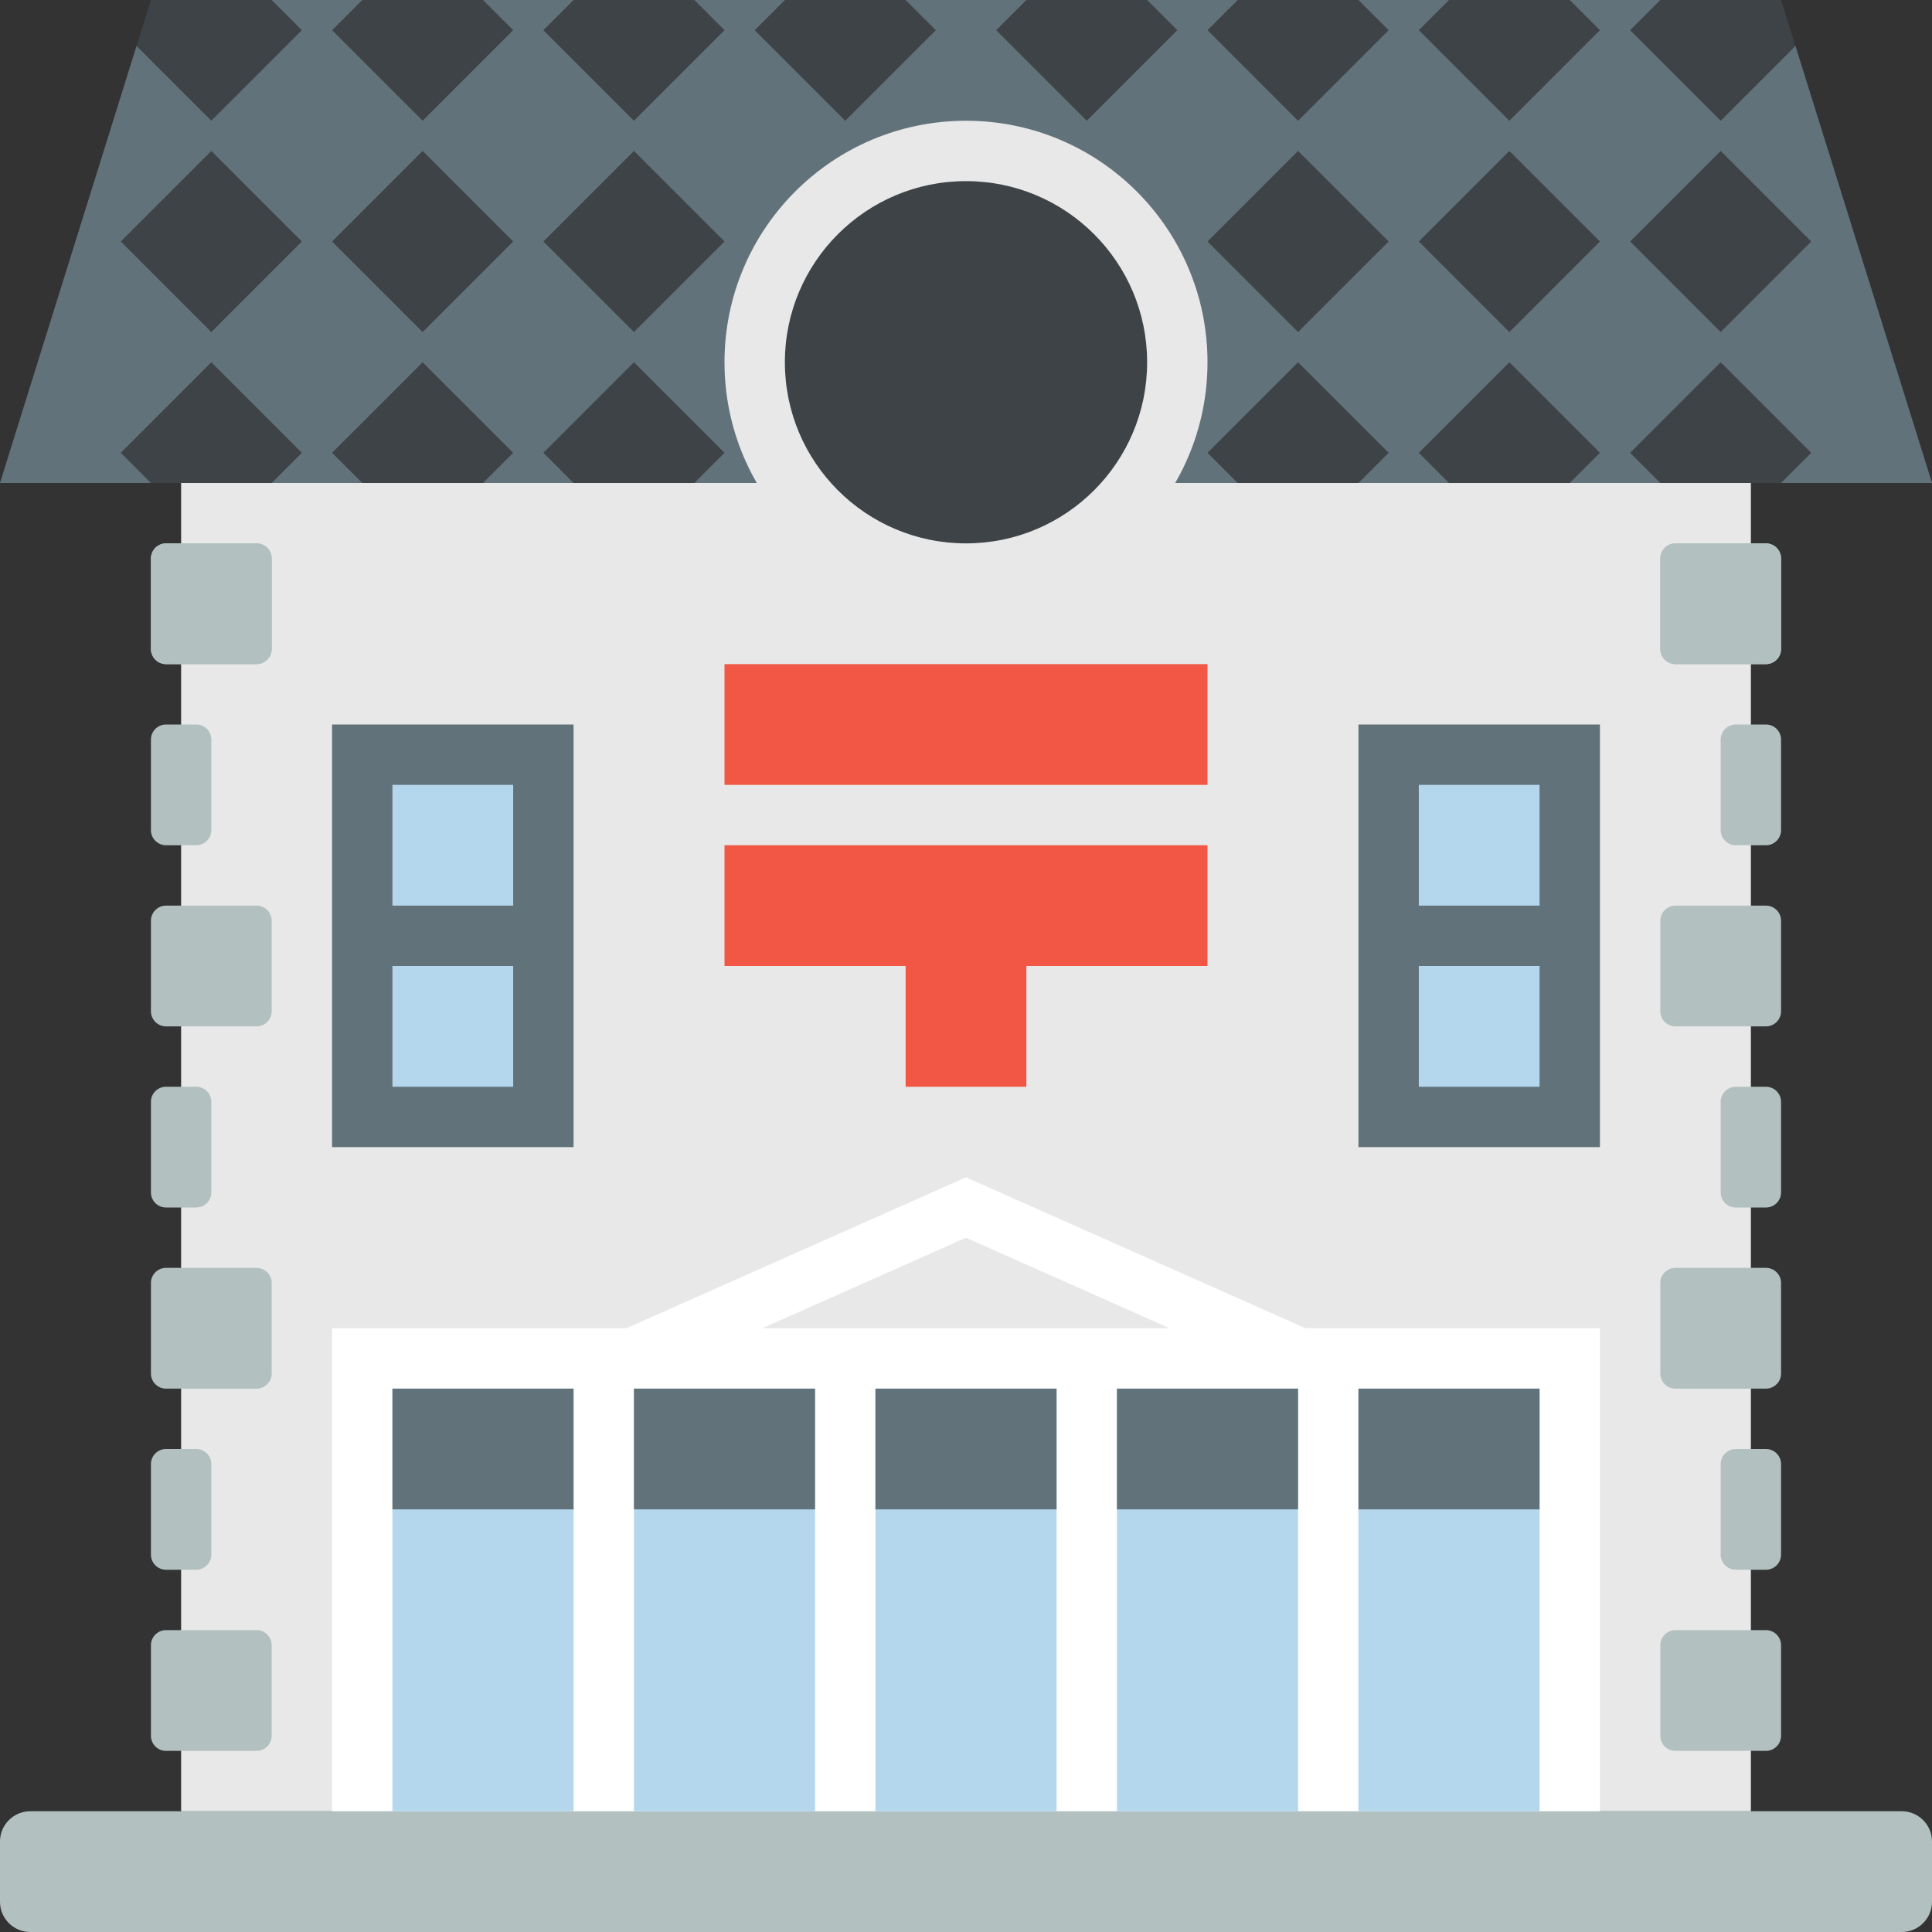 <svg xmlns="http://www.w3.org/2000/svg" viewBox="0 0 64 64" xmlns:xlink="http://www.w3.org/1999/xlink"><rect x="0" y="0" width="64" height="64" fill="#333333" stroke="none"/><path fill="#b2c1c0" d="M63 60H1c-.55 0-1 .45-1 1v2c0 .55.45 1 1 1h62c.55 0 1-.45 1-1v-2c0-.55-.45-1-1-1"/><path fill="#e8e8e8" d="M6 14h52v46H6z"/><path fill="#3e4347" d="M64 16H0L5 0h54z"/><g fill="#62727a"><path d="M11 24h8v14h-8zM45 24h8v14h-8z"/></g><g fill="#b4d7ee"><path d="M13 26h4v10h-4zM47 26h4v10h-4z"/></g><g fill="#62727a"><path d="M11.75 30h6.5v2h-6.5zM45.75 30h6.5v2h-6.5z"/></g><g fill="#fff"><path d="M11 44h42v16H11z"/><path d="M32 41l13.5 6H50l-18-8-18 8h4.5z"/></g><g fill="#f15744"><path d="M24 22h16v4H24zM24 28h16v4H24z"/><path d="M30 30h4v6h-4z"/></g><path fill="#62727a" d="M64 16L59.477 1.523 57 4l-3-3 1-1h-3l1 1-3 3-3-3 1-1h-3l1 1-3 3-3-3 1-1h-3l1 1-3 3-3-3 1-1h-4l1 1-3 3-3-3 1-1h-3l1 1-3 3-3-3 1-1h-3l1 1-3 3-3-3 1-1H9l1 1-3 3-2.477-2.477L0 16h5l-1-1 3-3 3 3-1 1h3l-1-1 3-3 3 3-1 1h3l-1-1 3-3 3 3-1 1h18l-1-1 3-3 3 3-1 1h3l-1-1 3-3 3 3-1 1h3l-1-1 3-3 3 3-1 1h5M7 11L4 8l3-3 3 3-3 3m7 0l-3-3 3-3 3 3-3 3m7 0l-3-3 3-3 3 3-3 3m22 0l-3-3 3-3 3 3-3 3m7 0l-3-3 3-3 3 3-3 3m7 0l-3-3 3-3 3 3-3 3"/><circle fill="#e8e8e8" cx="32" cy="12" r="8"/><circle fill="#3e4347" cx="32" cy="12" r="6"/><g fill="#b4d7ee"><path d="M13 46h6v14h-6zM21 46h6v14h-6zM29 46h6v14h-6zM37 46h6v14h-6zM45 46h6v14h-6z"/></g><g fill="#62727a"><path d="M13 46h6v4h-6zM21 46h6v4h-6zM37 46h6v4h-6zM45 46h6v4h-6zM29 46h6v4h-6z"/></g><path fill="#b2c1c0" d="M9 21.5c0 .275-.225.5-.5.5h-3a.501.501 0 0 1-.5-.5v-3c0-.275.225-.5.5-.5h3c.275 0 .5.225.5.5v3" id="a"/><path fill="#b2c1c0" d="M7 27.5c0 .275-.225.5-.5.5h-1a.501.501 0 0 1-.5-.5v-3c0-.275.225-.5.5-.5h1c.275 0 .5.225.5.5v3"/><use xlink:href="#a"/><g fill="#b2c1c0"><path d="M7 39.5c0 .275-.225.5-.5.5h-1a.501.501 0 0 1-.5-.5v-3c0-.275.225-.5.5-.5h1c.275 0 .5.225.5.5v3M9 33.5c0 .275-.225.5-.5.5h-3a.501.501 0 0 1-.5-.5v-3c0-.275.225-.5.5-.5h3c.275 0 .5.225.5.5v3M7 51.5c0 .275-.225.5-.5.5h-1a.501.501 0 0 1-.5-.5v-3c0-.275.225-.5.5-.5h1c.275 0 .5.225.5.5v3M9 45.5c0 .275-.225.5-.5.5h-3a.501.501 0 0 1-.5-.5v-3c0-.275.225-.5.5-.5h3c.275 0 .5.225.5.5v3M9 57.5c0 .275-.225.5-.5.5h-3a.501.501 0 0 1-.5-.5v-3c0-.275.225-.5.5-.5h3c.275 0 .5.225.5.5v3"/></g><path fill="#b2c1c0" d="M55 21.5c0 .275.225.5.5.5h3c.275 0 .5-.225.5-.5v-3c0-.275-.225-.5-.5-.5h-3c-.275 0-.5.225-.5.5v3" id="b"/><path fill="#b2c1c0" d="M57 27.5c0 .275.225.5.5.5h1c.275 0 .5-.225.5-.5v-3c0-.275-.225-.5-.5-.5h-1c-.275 0-.5.225-.5.5v3"/><use xlink:href="#b"/><g fill="#b2c1c0"><path d="M57 39.5c0 .275.225.5.5.5h1c.275 0 .5-.225.5-.5v-3c0-.275-.225-.5-.5-.5h-1c-.275 0-.5.225-.5.5v3M55 33.5c0 .275.225.5.5.5h3c.275 0 .5-.225.5-.5v-3c0-.275-.225-.5-.5-.5h-3c-.275 0-.5.225-.5.5v3M57 51.5c0 .275.225.5.5.5h1c.275 0 .5-.225.5-.5v-3c0-.275-.225-.5-.5-.5h-1c-.275 0-.5.225-.5.5v3M55 45.5c0 .275.225.5.5.5h3c.275 0 .5-.225.5-.5v-3c0-.275-.225-.5-.5-.5h-3c-.275 0-.5.225-.5.5v3M55 57.5c0 .275.225.5.5.5h3c.275 0 .5-.225.5-.5v-3c0-.275-.225-.5-.5-.5h-3c-.275 0-.5.225-.5.5v3"/></g></svg>